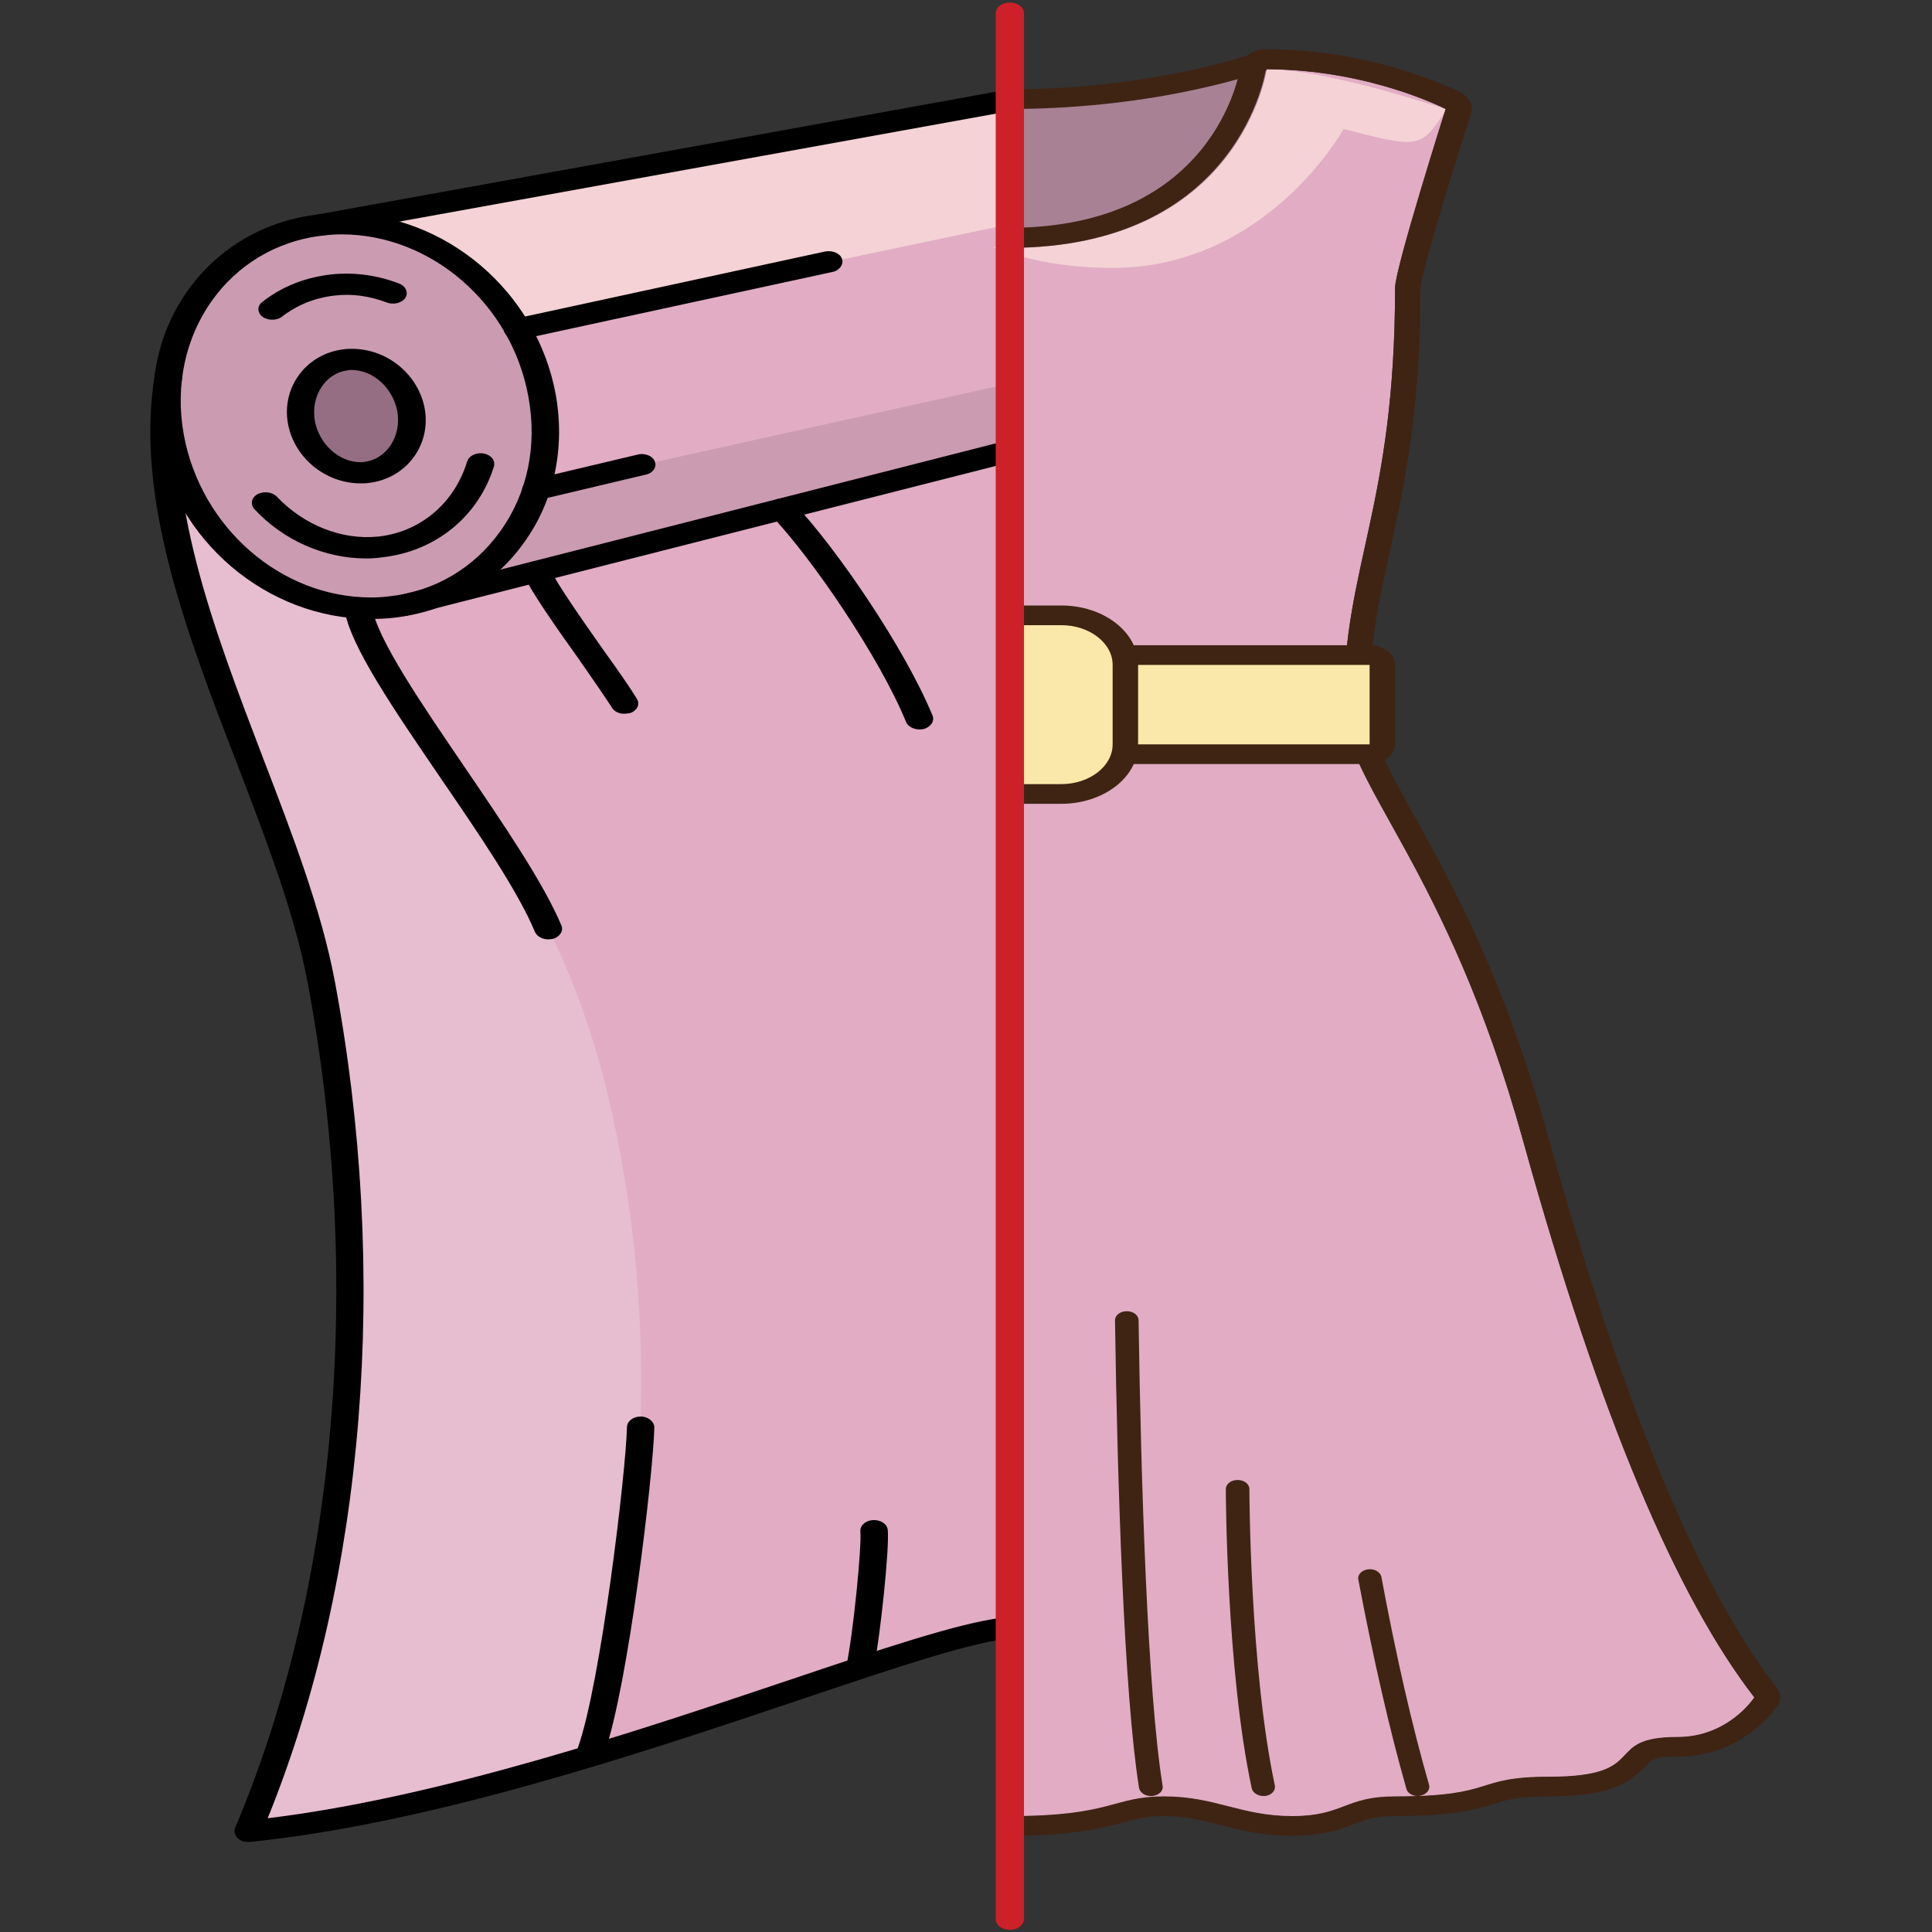 <?xml version="1.0" encoding="UTF-8"?>
<svg width="90px" height="90px" viewBox="0 0 90 90" version="1.1" xmlns="http://www.w3.org/2000/svg" xmlns:xlink="http://www.w3.org/1999/xlink">
    <rect x="0" y="0" width="90" height="90" fill="#333333" stroke="none"/>
    <!-- Generator: Sketch 51.2 (57519) - http://www.bohemiancoding.com/sketch -->
    <title>Slice 1</title>
    <desc>Created with Sketch.</desc>
    <defs></defs>
    <g id="Page-1" stroke="none" stroke-width="1" fill="none" fill-rule="evenodd">
        <g id="Индивидуальный-пошив_Пошив-женской-одежды" transform="translate(7, 0)" fill-rule="nonzero">
            <g id="Group" transform="translate(0, 4.075)">
                <path d="M39.955,71.779 C34.617,72.458 18.187,79.879 4.745,81.238 C9.797,69.317 10.587,54.628 8.149,41.672 C6.524,32.977 -0.681,22.228 1.054,13.415 C1.494,11.208 3.734,7.217 8.193,6.402 L40.087,0.628" id="Shape" fill="#E1ACC4"></path>
                <g opacity="0.2" transform="translate(1.098, 17.83)" fill="#FFFFFF" id="Shape">
                    <g>
                        <path d="M8.501,6.3 C9.291,11.666 17.243,16.302 20.274,29.326 C23.261,42.147 21.153,52.692 19.351,59.977 C15.771,61.421 3.449,63.408 3.449,63.408 C6.655,55.732 8.94,40.958 8.017,30.634 C7.095,20.309 -0.22,6.826 0.066,0.119 C1.823,2.785 3.954,6.011 8.501,6.3 Z"></path>
                    </g>
                </g>
                <path d="M16.54,11.004 L26.71,9.17 L39.889,6.402 L39.977,0.662 L9.599,6.147 C9.599,6.147 15.002,7.132 16.54,11.004 Z" id="Shape" fill="#F4D2D5"></path>
                <g opacity="0.1" transform="translate(15.595, 13.755)" fill="#000000" id="Shape">
                    <g>
                        <polygon points="6.194 4.075 24.294 0.068 24.294 3.26 0.066 9.391 0.066 8.508 3.097 4.721"></polygon>
                    </g>
                </g>
                <g opacity="0.1" transform="translate(1.098, 6.283)" fill="#000000" id="Shape">
                    <g>
                        <path d="M17.133,9.408 C17.001,12.074 15.749,16.726 10.104,17.932 C4.459,19.138 0.835,13.517 0.286,10.851 C-0.264,8.185 -0.22,1.409 5.887,0.068 C11.224,0.17 16.188,2.836 17.133,9.408 Z"></path>
                    </g>
                </g>
                <path d="M12.191,15.453 C12.147,16.234 11.795,17.592 10.126,17.949 C8.479,18.306 7.424,16.658 7.249,15.877 C7.095,15.096 7.095,13.109 8.896,12.719 C10.455,12.77 11.927,13.534 12.191,15.453 Z" id="Shape" fill="#956E83"></path>
                <g fill="#000000" id="Shape">
                    <path d="M10.28,24.758 C10.28,24.758 10.28,24.758 10.28,24.758 C5.447,24.758 1.164,21.125 0.286,16.302 C-0.659,11.123 2.768,6.453 7.886,5.909 C8.215,5.875 8.566,5.858 8.896,5.858 C13.728,5.858 18.012,9.492 18.89,14.315 C19.329,16.794 18.824,19.24 17.418,21.192 C15.991,23.196 13.816,24.436 11.29,24.708 C10.961,24.742 10.609,24.758 10.28,24.758 Z M8.918,6.843 C8.632,6.843 8.369,6.86 8.083,6.894 C3.646,7.37 0.725,11.53 1.56,16.166 C2.35,20.496 6.084,23.757 10.28,23.757 C10.28,23.757 10.28,23.757 10.28,23.757 C10.565,23.757 10.829,23.74 11.114,23.706 C13.223,23.485 15.068,22.398 16.298,20.683 C17.572,18.917 18.034,16.692 17.616,14.417 C16.847,10.104 13.091,6.843 8.918,6.843 Z"></path>
                    <path d="M5.667,10.817 C5.513,10.817 5.338,10.766 5.228,10.681 C4.986,10.494 4.964,10.172 5.228,9.985 C6.128,9.272 7.227,8.847 8.413,8.711 C9.489,8.592 10.587,8.745 11.598,9.136 C11.905,9.255 12.037,9.56 11.883,9.798 C11.729,10.036 11.334,10.138 11.027,10.019 C10.214,9.713 9.401,9.594 8.566,9.696 C7.666,9.798 6.831,10.138 6.128,10.681 C5.997,10.783 5.843,10.817 5.667,10.817 Z"></path>
                    <path d="M10.06,21.94 C8.127,21.94 6.216,21.108 4.854,19.647 C4.657,19.426 4.701,19.121 4.986,18.951 C5.272,18.798 5.667,18.832 5.887,19.053 C7.161,20.394 8.918,21.091 10.609,20.921 C12.564,20.717 14.168,19.375 14.761,17.423 C14.849,17.151 15.178,16.998 15.529,17.049 C15.881,17.117 16.079,17.372 16.013,17.643 C15.288,19.987 13.289,21.617 10.785,21.889 C10.543,21.923 10.302,21.94 10.06,21.94 Z"></path>
                    <path d="M9.797,18.442 C9.797,18.442 9.797,18.442 9.797,18.442 C8.149,18.442 6.699,17.236 6.414,15.657 C6.106,13.942 7.292,12.379 9.05,12.192 C9.16,12.175 9.291,12.175 9.401,12.175 C11.049,12.175 12.498,13.381 12.784,14.96 C13.091,16.675 11.905,18.238 10.148,18.425 C10.038,18.442 9.906,18.442 9.797,18.442 Z M9.379,13.16 C9.313,13.16 9.247,13.16 9.203,13.177 C8.171,13.296 7.468,14.366 7.666,15.521 C7.864,16.608 8.786,17.457 9.797,17.457 C9.797,17.457 9.797,17.457 9.797,17.457 C9.862,17.457 9.928,17.457 9.972,17.44 C11.005,17.321 11.708,16.251 11.51,15.096 C11.312,14.009 10.39,13.16 9.379,13.16 Z"></path>
                    <path d="M7.973,6.894 C7.688,6.894 7.424,6.742 7.358,6.504 C7.271,6.232 7.49,5.977 7.842,5.909 L39.735,0.136 C40.087,0.068 40.416,0.238 40.504,0.509 C40.592,0.781 40.372,1.036 40.021,1.104 L8.127,6.877 C8.083,6.894 8.039,6.894 7.973,6.894 Z"></path>
                    <path d="M11.817,24.623 C11.554,24.623 11.29,24.487 11.202,24.283 C11.092,24.028 11.268,23.74 11.62,23.655 L39.538,16.54 C39.867,16.455 40.24,16.591 40.35,16.862 C40.46,17.134 40.284,17.406 39.933,17.491 L12.015,24.589 C11.949,24.606 11.883,24.623 11.817,24.623 Z"></path>
                    <path d="M17.968,19.24 C17.704,19.24 17.44,19.104 17.353,18.883 C17.243,18.628 17.44,18.34 17.77,18.272 L22.712,17.1 C23.042,17.015 23.415,17.168 23.503,17.423 C23.613,17.677 23.415,17.966 23.086,18.034 L18.143,19.206 C18.099,19.223 18.034,19.24 17.968,19.24 Z"></path>
                    <path d="M17.111,11.751 C16.825,11.751 16.584,11.615 16.496,11.394 C16.408,11.14 16.606,10.851 16.935,10.783 L31.432,7.642 C31.784,7.574 32.135,7.726 32.223,7.981 C32.311,8.236 32.113,8.525 31.784,8.592 L17.287,11.734 C17.221,11.734 17.177,11.751 17.111,11.751 Z"></path>
                    <path d="M4.547,81.73 C4.349,81.73 4.173,81.662 4.064,81.543 C3.932,81.408 3.888,81.238 3.954,81.068 C8.698,69.894 9.928,55.545 7.336,41.723 C6.743,38.53 5.425,35.117 4.042,31.5 C1.669,25.37 -0.747,19.019 0.22,13.347 C0.264,13.075 0.593,12.889 0.945,12.923 C1.296,12.957 1.538,13.211 1.494,13.483 C0.549,18.951 2.943,25.183 5.25,31.228 C6.655,34.879 7.973,38.343 8.588,41.587 C11.158,55.257 10.016,69.419 5.469,80.626 C13.575,79.642 22.822,76.517 29.653,74.225 C34.09,72.73 37.583,71.558 39.647,71.287 C39.999,71.236 40.328,71.423 40.394,71.694 C40.46,71.966 40.218,72.221 39.867,72.272 C37.956,72.509 34.354,73.732 30.158,75.142 C22.976,77.553 13.157,80.864 4.635,81.73 C4.591,81.73 4.569,81.73 4.547,81.73 Z"></path>
                </g>
                <path d="M18.539,39.685 C18.275,39.685 18.012,39.549 17.924,39.345 C17.133,37.443 15.288,34.743 13.509,32.145 C11.356,28.987 9.313,26.015 9.05,24.334 C9.006,24.062 9.247,23.808 9.599,23.774 C9.95,23.74 10.28,23.926 10.324,24.198 C10.565,25.692 12.652,28.732 14.651,31.67 C16.452,34.319 18.319,37.053 19.154,39.04 C19.264,39.294 19.066,39.583 18.736,39.668 C18.671,39.668 18.605,39.685 18.539,39.685 Z" id="Shape" fill="#000000"></path>
                <path d="M20.538,77.96 C20.472,77.96 20.428,77.96 20.362,77.943 C20.01,77.875 19.813,77.604 19.923,77.332 C20.999,74.292 22.163,64.426 22.207,62.406 C22.207,62.134 22.492,61.913 22.844,61.913 C22.844,61.913 22.844,61.913 22.844,61.913 C23.195,61.913 23.481,62.151 23.481,62.423 C23.437,64.528 22.273,74.428 21.153,77.604 C21.065,77.825 20.801,77.96 20.538,77.96 Z" id="Shape" fill="#000000"></path>
                <path d="M33.058,74.123 C33.014,74.123 32.992,74.123 32.948,74.123 C32.597,74.072 32.355,73.817 32.421,73.562 C32.75,72.034 33.146,67.958 33.08,67.262 C33.058,66.991 33.321,66.753 33.673,66.736 C34.024,66.719 34.332,66.923 34.354,67.194 C34.442,68.026 34.002,72.17 33.695,73.715 C33.629,73.953 33.365,74.123 33.058,74.123 Z" id="Shape" fill="#000000"></path>
                <path d="M22.075,29.174 C21.834,29.174 21.614,29.072 21.504,28.885 C21.197,28.409 20.625,27.577 20.01,26.694 C18.956,25.217 17.77,23.536 17.397,22.721 C17.287,22.466 17.44,22.177 17.792,22.092 C18.121,22.008 18.495,22.126 18.605,22.398 C18.956,23.145 20.164,24.86 21.131,26.236 C21.768,27.119 22.361,27.968 22.668,28.477 C22.822,28.732 22.69,29.021 22.361,29.14 C22.251,29.157 22.163,29.174 22.075,29.174 Z" id="Shape" fill="#000000"></path>
                <path d="M35.825,29.904 C35.562,29.904 35.298,29.768 35.21,29.564 C34.002,26.592 30.839,21.94 28.928,19.936 C28.709,19.715 28.775,19.409 29.06,19.24 C29.346,19.07 29.741,19.121 29.961,19.342 C31.96,21.447 35.166,26.151 36.44,29.258 C36.55,29.513 36.353,29.802 36.023,29.887 C35.957,29.904 35.891,29.904 35.825,29.904 Z" id="Shape" fill="#000000"></path>
            </g>
            <g id="Group" transform="translate(39.098, 0)">
                <path d="M13.267,2.87 C13.179,2.819 13.069,2.802 12.96,2.802 C12.872,2.802 12.784,2.819 12.696,2.853 C12.652,2.87 7.908,4.619 0.966,4.619 L0.966,23.111 L12.938,23.111 C13.267,23.111 13.531,22.908 13.531,22.653 L13.575,3.26 C13.531,3.108 13.443,2.955 13.267,2.87 Z" id="Shape" fill="#A88194"></path>
                <path d="M13.575,2.479 C13.377,2.377 13.157,2.343 12.938,2.343 C12.762,2.343 12.586,2.377 12.41,2.445 C12.366,2.462 7.71,4.16 0.923,4.16 L0.923,5.077 C8.105,5.077 12.916,3.26 12.916,3.26 L12.872,22.653 L0.923,22.653 C0.923,22.992 0.923,23.298 0.923,23.57 L12.872,23.57 C13.531,23.57 14.058,23.162 14.058,22.653 L14.102,3.26 C14.146,2.955 13.926,2.649 13.575,2.479 Z" id="Shape" fill="#3F2414"></path>
                <path d="M24.865,53.185 C21.284,40.228 16.496,36.526 16.496,32.842 C16.496,26.372 18.89,23.587 18.89,13.415 C18.89,12.498 21.284,5.094 21.284,5.094 C21.284,5.094 17.704,3.226 12.916,3.226 C12.916,3.226 11.729,11.547 0.945,11.547 L0.945,84.617 C6.919,84.617 5.733,83.7 8.127,83.7 C10.521,83.7 11.708,84.617 14.102,84.617 C16.496,84.617 16.54,83.7 18.89,83.7 C23.679,83.7 22.471,82.783 26.073,82.783 C30.861,82.783 28.467,80.932 32.047,80.932 C34.442,80.932 35.628,79.081 35.628,79.081 C32.047,74.445 28.467,66.125 24.865,53.185 Z" id="Shape" fill="#E1ACC4"></path>
                <path d="M5.733,12.481 C12.916,12.481 16.496,6.011 16.496,6.011 C20.076,6.928 20.076,6.928 21.284,5.094 C19.769,4.602 15.398,3.226 12.916,3.226 C12.916,3.226 11.729,11.547 0.945,11.547 C0.659,11.547 0.417,11.513 0.154,11.513 C1.647,12.091 3.471,12.481 5.733,12.481 Z" id="Shape" fill="#F4D2D5"></path>
                <path d="M7.512,83.666 C7.249,83.666 7.007,83.513 6.963,83.292 C6.26,78.894 5.953,69.028 5.843,61.506 C5.843,61.268 6.084,61.081 6.392,61.081 C6.699,61.081 6.941,61.268 6.941,61.506 C7.051,68.994 7.358,78.843 8.061,83.191 C8.105,83.428 7.886,83.632 7.578,83.666 C7.578,83.666 7.556,83.666 7.512,83.666 Z" id="Shape" fill="#3F2414"></path>
                <path d="M19.945,83.666 C19.703,83.666 19.461,83.53 19.417,83.326 C18.627,80.558 17.88,77.281 17.177,73.579 C17.133,73.342 17.353,73.138 17.638,73.104 C17.946,73.07 18.209,73.24 18.253,73.46 C18.934,77.128 19.681,80.389 20.472,83.14 C20.538,83.36 20.362,83.598 20.054,83.649 C20.01,83.666 19.988,83.666 19.945,83.666 Z" id="Shape" fill="#3F2414"></path>
                <path d="M12.762,83.666 C12.498,83.666 12.257,83.513 12.213,83.309 C11.027,77.791 11.005,69.453 11.005,69.368 C11.005,69.13 11.246,68.943 11.554,68.943 C11.861,68.943 12.103,69.13 12.103,69.368 C12.103,69.453 12.125,77.723 13.289,83.174 C13.333,83.411 13.135,83.632 12.828,83.666 C12.828,83.666 12.784,83.666 12.762,83.666 Z" id="Shape" fill="#3F2414"></path>
                <path d="M36.66,78.606 C33.014,73.919 29.455,65.292 26.029,52.981 C23.964,45.509 21.526,41.145 19.769,37.97 C18.517,35.711 17.682,34.234 17.682,32.825 C17.682,30.023 18.143,27.968 18.671,25.574 C19.329,22.551 20.076,19.138 20.076,13.398 C20.098,12.838 21.284,8.83 22.427,5.298 C22.558,4.925 22.361,4.517 21.921,4.296 C21.768,4.211 17.968,2.292 12.872,2.292 C12.257,2.292 11.751,2.649 11.686,3.108 C11.642,3.413 10.455,10.613 0.901,10.613 L0.901,11.547 C11.664,11.547 12.872,3.226 12.872,3.226 C17.66,3.226 21.24,5.077 21.24,5.077 C21.24,5.077 18.89,12.481 18.89,13.398 C18.89,23.57 16.496,26.355 16.496,32.825 C16.496,36.526 21.284,40.228 24.865,53.168 C28.445,66.108 32.047,74.445 35.628,79.064 C35.628,79.064 34.442,80.915 32.047,80.915 C28.467,80.915 30.861,82.766 26.073,82.766 C22.492,82.766 23.679,83.683 18.89,83.683 C16.54,83.683 16.496,84.6 14.102,84.6 C11.708,84.6 10.521,83.683 8.127,83.683 C5.733,83.683 5.733,84.6 0.945,84.6 L0.945,85.517 C3.954,85.517 5.228,85.16 6.26,84.889 C6.897,84.719 7.336,84.6 8.105,84.6 C9.116,84.6 9.862,84.787 10.719,85.008 C11.642,85.245 12.696,85.517 14.08,85.517 C15.551,85.517 16.364,85.211 17.023,84.957 C17.572,84.753 17.968,84.6 18.868,84.6 C21.658,84.6 22.646,84.294 23.525,84.023 C24.14,83.836 24.623,83.683 26.051,83.683 C28.972,83.683 29.851,83.021 30.554,82.274 C30.861,81.951 30.971,81.832 32.025,81.832 C35.123,81.832 36.616,79.574 36.682,79.472 C36.902,79.217 36.88,78.877 36.66,78.606 Z" id="Shape" fill="#3F2414"></path>
                <g transform="translate(0.879, 30.057)" id="Shape">
                    <path d="M16.825,0.458 L0.066,0.458 L0.066,5.077 L16.825,5.077 C17.155,5.077 17.418,4.874 17.418,4.619 L17.418,0.917 C17.418,0.662 17.155,0.458 16.825,0.458 Z" fill="#FAE7AA"></path>
                    <path d="M16.825,0 L0.066,0 L0.066,0.917 L16.825,0.917 L16.825,4.619 L0.066,4.619 L0.066,5.536 L16.825,5.536 C17.484,5.536 18.012,5.128 18.012,4.619 L18.012,0.917 C18.012,0.408 17.484,0 16.825,0 Z" fill="#3F2414"></path>
                </g>
                <g transform="translate(0.879, 28.189)" id="Shape">
                    <path d="M2.46,0.475 L0.066,0.475 L0.066,8.796 L2.46,8.796 C4.108,8.796 5.447,7.76 5.447,6.487 L5.447,2.785 C5.447,1.511 4.108,0.475 2.46,0.475 Z" fill="#FAE7AA"></path>
                    <path d="M2.46,0.017 L0.066,0.017 L0.066,0.934 L2.46,0.934 C3.778,0.934 4.854,1.766 4.854,2.785 L4.854,6.487 C4.854,7.506 3.778,8.338 2.46,8.338 L0.066,8.338 L0.066,9.255 L2.46,9.255 C4.437,9.255 6.04,8.015 6.04,6.487 L6.04,2.785 C6.04,1.257 4.437,0.017 2.46,0.017 Z" fill="#3F2414"></path>
                </g>
                <path d="M0.945,89.898 C0.571,89.898 0.286,89.677 0.286,89.389 L0.286,0.628 C0.286,0.34 0.571,0.119 0.945,0.119 C1.318,0.119 1.603,0.34 1.603,0.628 L1.603,89.389 C1.603,89.677 1.296,89.898 0.945,89.898 Z" id="Shape" fill="#CE2029"></path>
            </g>
        </g>
    </g>
</svg>
